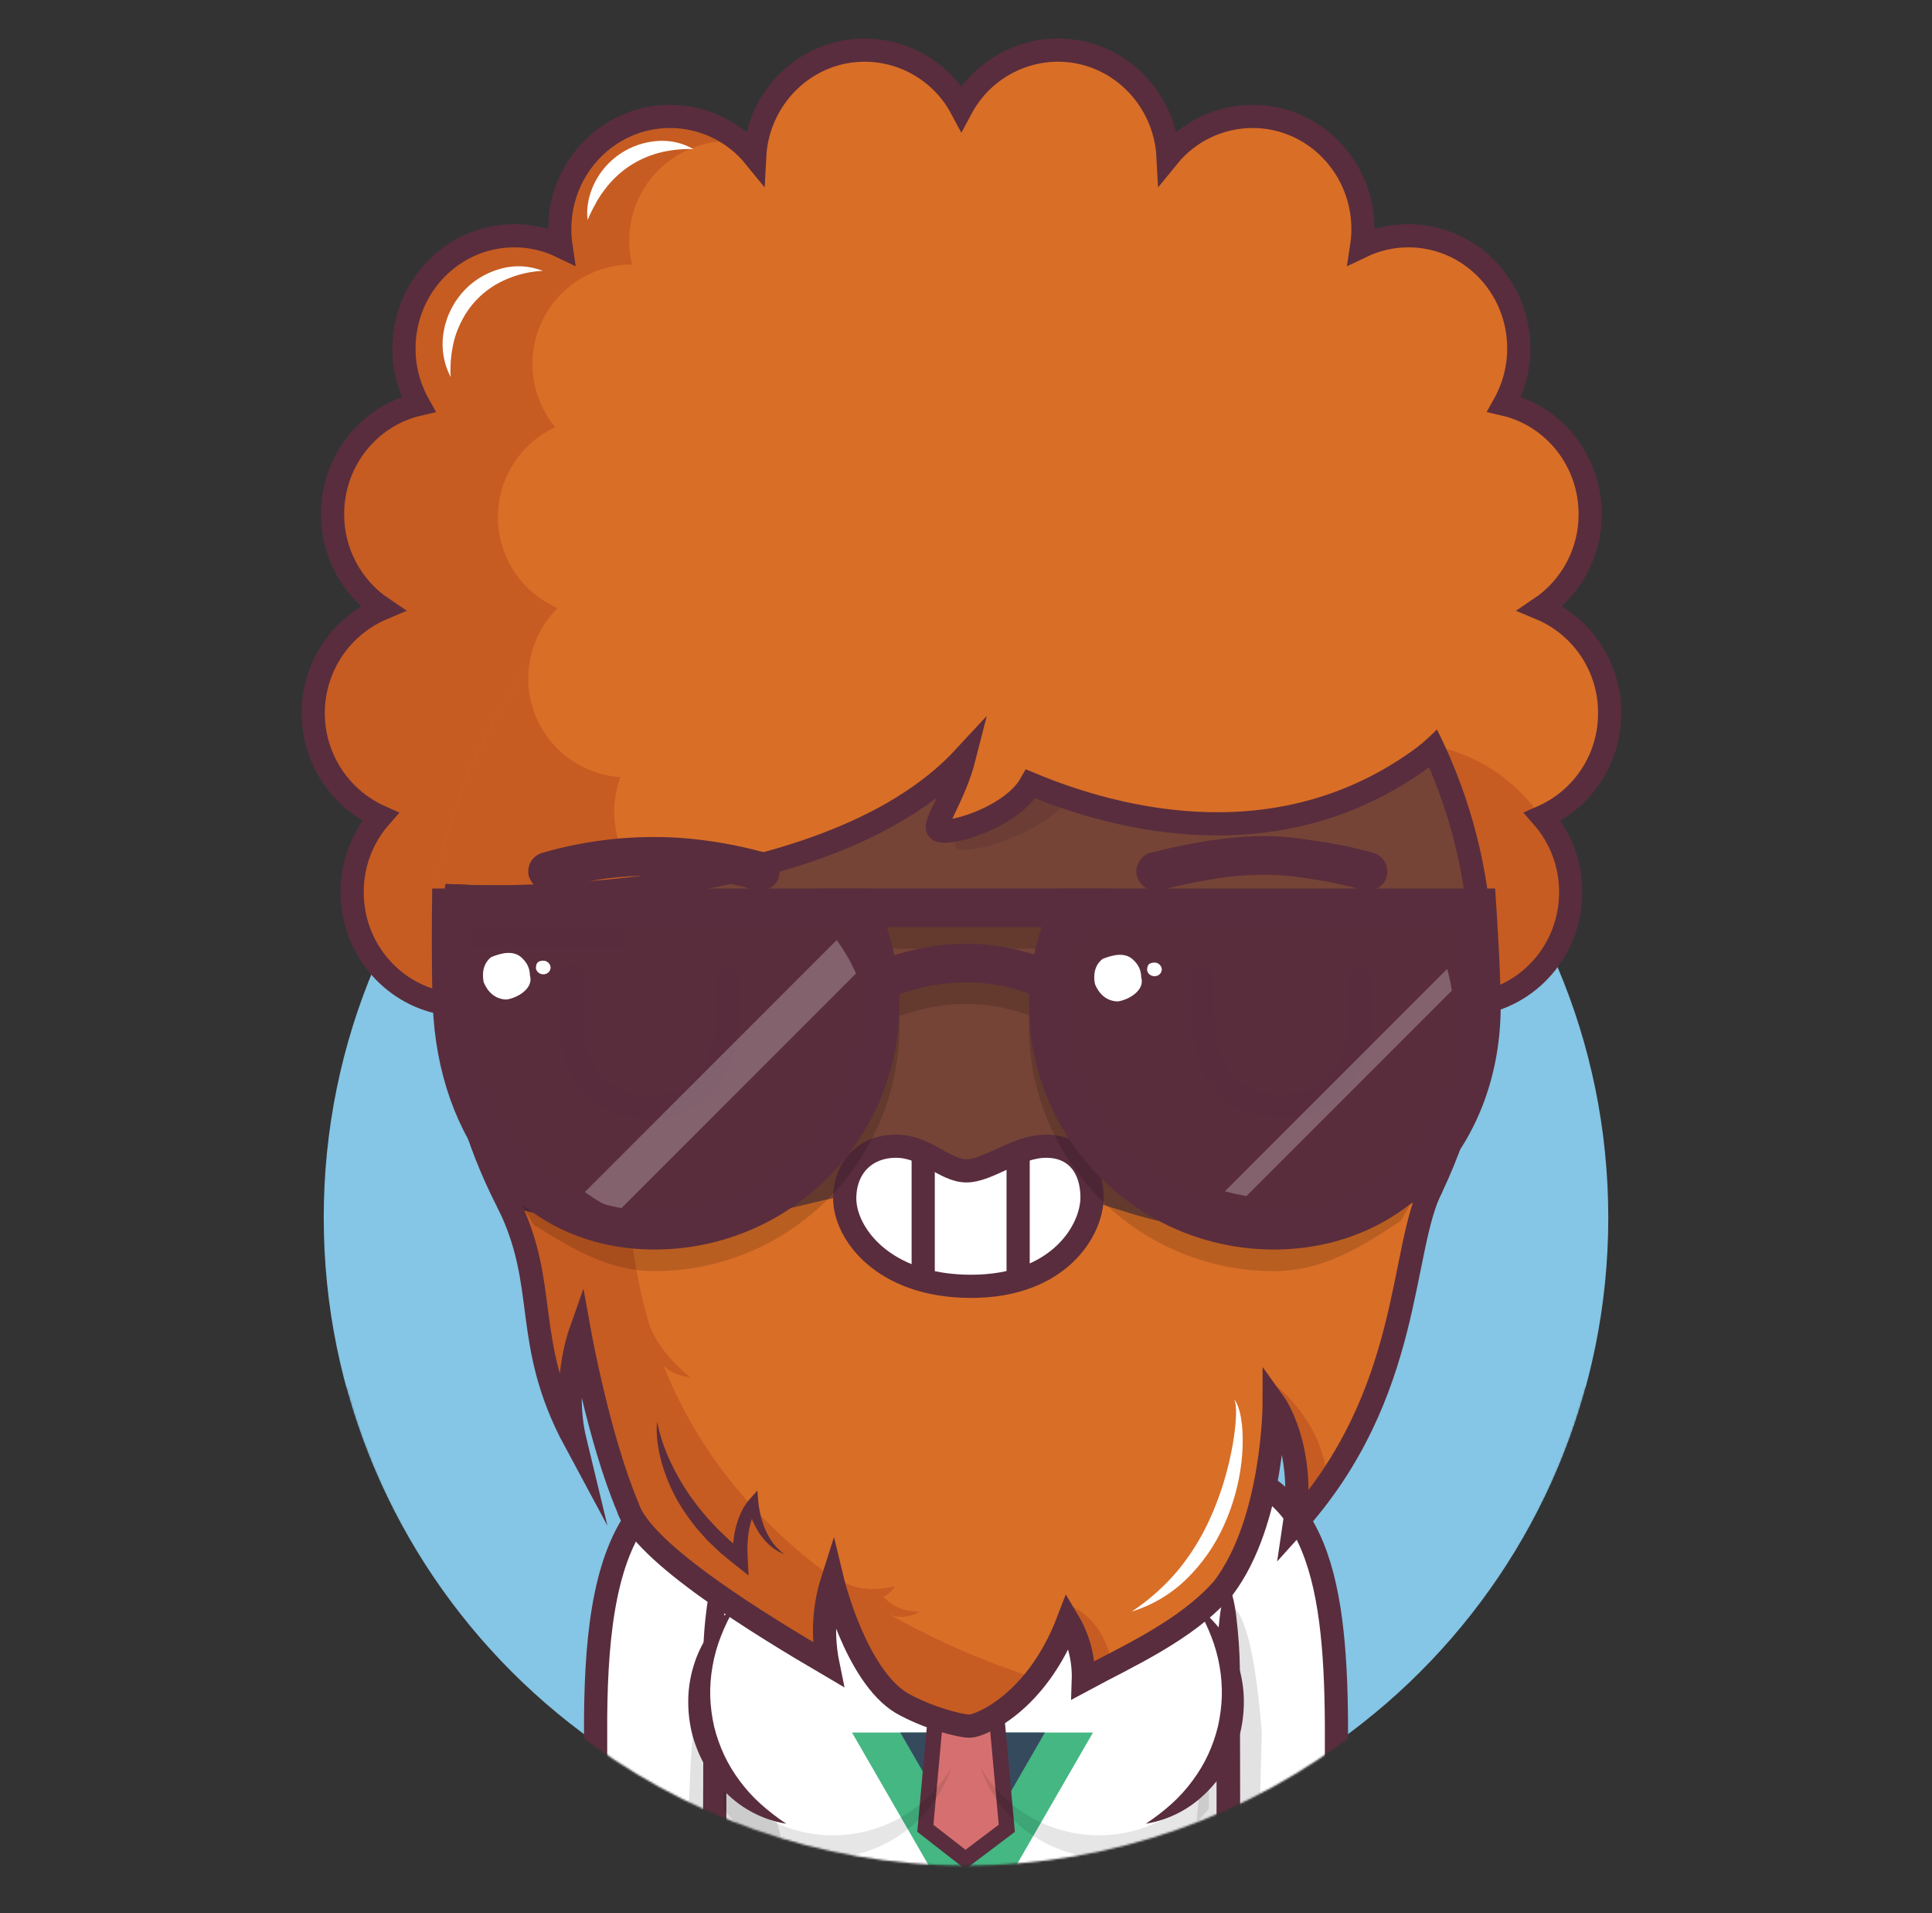 <svg width="1000" height="990" viewBox="0 0 1000 990" fill="none" xmlns="http://www.w3.org/2000/svg">
<rect x="0" y="0" width="1000" height="990" fill="#333333" stroke="none"/>
<mask id="mask0_22_1069" style="mask-type:luminance" maskUnits="userSpaceOnUse" x="0" y="0" width="1000" height="966">
<path d="M1000 0H0V718.31H179.2C217.58 860.69 346.65 965.41 500 965.41C653.35 965.41 782.42 860.69 820.8 718.31H1000V0Z" fill="white"/>
</mask>
<g mask="url(#mask0_22_1069)">
<path d="M500.001 962.602C683.603 962.602 832.443 813.763 832.443 630.16C832.443 446.558 683.603 297.718 500.001 297.718C316.398 297.718 167.559 446.558 167.559 630.16C167.559 813.763 316.398 962.602 500.001 962.602Z" fill="#85C5E5"/>
<path d="M833.149 369C833.21 357.432 829.83 346.106 823.44 336.463C817.049 326.819 807.936 319.293 797.259 314.84C805.239 309.459 811.77 302.194 816.274 293.687C820.777 285.181 823.115 275.695 823.079 266.07C823.079 238.3 804.079 215.07 778.609 209.19C783.544 200.358 786.129 190.407 786.119 180.29C786.119 148.1 760.549 122 728.999 122C720.623 121.994 712.352 123.87 704.799 127.49C705.25 124.538 705.474 121.556 705.469 118.57C705.469 86.36 679.899 60.24 648.349 60.24C639.964 60.252 631.687 62.129 624.118 65.737C616.549 69.346 609.878 74.593 604.589 81.1C602.979 50.36 578.059 25.93 547.589 25.93C537.318 25.964 527.248 28.777 518.447 34.071C509.646 39.365 502.442 46.943 497.599 56C492.753 46.944 485.547 39.367 476.744 34.073C467.942 28.779 457.871 25.965 447.599 25.93C417.099 25.93 392.179 50.36 390.599 81.1C385.307 74.594 378.635 69.347 371.064 65.739C363.494 62.131 355.215 60.253 346.829 60.24C315.299 60.24 289.719 86.35 289.719 118.57C289.716 121.556 289.936 124.538 290.379 127.49C282.836 123.87 274.576 121.994 266.209 122C234.669 122 209.089 148.12 209.089 180.33C209.073 190.448 211.659 200.4 216.599 209.23C191.149 215.11 172.139 238.34 172.139 266.11C172.111 275.735 174.456 285.219 178.967 293.722C183.477 302.225 190.014 309.485 197.999 314.86C187.455 319.326 178.443 326.772 172.069 336.285C165.696 345.798 162.236 356.965 162.117 368.415C161.997 379.865 165.221 391.102 171.394 400.746C177.567 410.391 186.421 418.024 196.869 422.71C187.409 433.494 182.216 447.365 182.269 461.71C182.269 490.22 202.319 513.96 228.809 519.04C217.299 529.35 774.169 529.97 762.989 519.59C791.189 516.02 812.989 491.48 812.989 461.72C813.034 447.374 807.838 433.506 798.379 422.72C808.774 418.121 817.6 410.589 823.777 401.046C829.953 391.504 833.21 380.367 833.149 369ZM270.809 513.54C269.879 513.02 268.919 512.54 267.959 512.13C268.929 511.56 270.809 513.54 270.809 513.54Z" fill="#D96E27"/>
<path d="M469.999 505.43C462.758 512.042 453.765 516.426 444.096 518.058C434.427 519.69 424.493 518.5 415.483 514.63C406.473 510.76 398.77 504.375 393.296 496.24C387.822 488.105 384.81 478.564 384.619 468.76C375.479 471.688 365.698 471.982 356.398 469.609C347.098 467.236 338.655 462.292 332.034 455.343C325.414 448.394 320.884 439.721 318.965 430.317C317.045 420.913 317.812 411.158 321.179 402.17C311.343 401.511 301.907 398.025 294.005 392.131C286.102 386.238 280.07 378.187 276.634 368.948C273.197 359.708 272.501 349.673 274.631 340.048C276.761 330.423 281.625 321.617 288.639 314.69C279.561 310.759 271.813 304.287 266.328 296.055C260.842 287.822 257.853 278.18 257.72 268.288C257.587 258.396 260.315 248.677 265.577 240.3C270.839 231.922 278.41 225.245 287.379 221.07C281.164 213.552 277.216 204.42 275.996 194.742C274.776 185.064 276.334 175.239 280.488 166.413C284.642 157.587 291.221 150.125 299.456 144.897C307.692 139.67 317.244 136.893 326.999 136.89H327.159C325.288 129.302 325.167 121.388 326.805 113.746C328.443 106.104 331.797 98.935 336.614 92.78C341.431 86.625 347.584 81.646 354.608 78.219C361.632 74.793 369.344 73.008 377.159 73C379.05 73.002 380.939 73.106 382.819 73.31C372.725 64.861 359.983 60.227 346.819 60.22C315.279 60.22 289.709 86.33 289.709 118.55C289.706 121.536 289.926 124.518 290.369 127.47C282.828 123.858 274.571 121.989 266.209 122C234.669 122 209.089 148.12 209.089 180.33C209.073 190.448 211.659 200.4 216.599 209.23C191.149 215.11 172.139 238.34 172.139 266.11C172.111 275.735 174.456 285.219 178.967 293.722C183.477 302.225 190.014 309.485 197.999 314.86C187.455 319.326 178.443 326.772 172.069 336.285C165.696 345.798 162.236 356.965 162.117 368.415C161.997 379.865 165.221 391.102 171.394 400.746C177.567 410.391 186.421 418.024 196.869 422.71C187.409 433.494 182.216 447.365 182.269 461.71C182.269 490.22 202.319 513.96 228.809 519.04C223.199 524.04 352.619 526.79 485.469 527.04C478.498 521.326 473.161 513.871 469.999 505.43Z" fill="#C65C22"/>
<path d="M741.199 386L706.199 464.16L745.669 522.77C757.909 521.86 764.279 520.77 762.979 519.6C791.179 516.03 812.979 491.49 812.979 461.73C812.972 458.48 812.705 455.237 812.179 452.03C792.179 391.39 741.199 386 741.199 386Z" fill="#C65C22"/>
<path d="M833.149 369C833.21 357.432 829.83 346.106 823.44 336.463C817.049 326.819 807.936 319.293 797.259 314.84C805.239 309.459 811.77 302.194 816.274 293.687C820.777 285.181 823.115 275.695 823.079 266.07C823.079 238.3 804.079 215.07 778.609 209.19C783.544 200.358 786.129 190.407 786.119 180.29C786.119 148.1 760.549 122 728.999 122C720.623 121.994 712.352 123.87 704.799 127.49C705.25 124.538 705.474 121.556 705.469 118.57C705.469 86.36 679.899 60.24 648.349 60.24C639.964 60.252 631.687 62.129 624.118 65.737C616.549 69.346 609.878 74.593 604.589 81.1C602.979 50.36 578.059 25.93 547.589 25.93C537.318 25.964 527.248 28.777 518.447 34.071C509.646 39.365 502.442 46.943 497.599 56C492.753 46.944 485.547 39.367 476.744 34.073C467.942 28.779 457.871 25.965 447.599 25.93C417.099 25.93 392.179 50.36 390.599 81.1C385.307 74.594 378.635 69.347 371.064 65.739C363.494 62.131 355.215 60.253 346.829 60.24C315.299 60.24 289.719 86.35 289.719 118.57C289.716 121.556 289.936 124.538 290.379 127.49C282.836 123.87 274.576 121.994 266.209 122C234.669 122 209.089 148.12 209.089 180.33C209.073 190.448 211.659 200.4 216.599 209.23C191.149 215.11 172.139 238.34 172.139 266.11C172.111 275.735 174.456 285.219 178.967 293.722C183.477 302.225 190.014 309.485 197.999 314.86C187.455 319.326 178.443 326.772 172.069 336.285C165.696 345.798 162.236 356.965 162.117 368.415C161.997 379.865 165.221 391.102 171.394 400.746C177.567 410.391 186.421 418.024 196.869 422.71C187.409 433.494 182.216 447.365 182.269 461.71C182.269 490.22 202.319 513.96 228.809 519.04C217.299 529.35 774.169 529.97 762.989 519.59C791.189 516.02 812.989 491.48 812.989 461.72C813.034 447.374 807.838 433.506 798.379 422.72C808.774 418.121 817.6 410.589 823.777 401.046C829.953 391.504 833.21 380.367 833.149 369Z" stroke="#592D3D" stroke-width="12" stroke-miterlimit="10"/>
<path d="M610 758.72C700.76 758.72 682 872.96 682.87 1000H610V758.72Z" fill="#754437"/>
<path d="M632.74 831.87L610 870L621.38 1000H653.14C653.91 819.73 632.74 831.87 632.74 831.87Z" fill="#6B3D34"/>
<path d="M233.25 500C233.25 352.68 352.68 233.25 500 233.25C647.32 233.25 766.75 352.68 766.75 500C766.788 539.694 757.949 578.895 740.88 614.731C723.811 650.568 698.945 682.135 668.1 707.12C662.627 711.573 656.98 715.803 651.16 719.81C591 758 515 758 446.39 751.89C439.73 750.89 433.09 749.63 426.5 748.18C400.17 742.38 374.68 733.43 351.13 720.38C345.31 716.793 339.667 712.92 334.2 708.76C328.706 704.576 323.432 700.11 318.4 695.38C313.64 690.96 309.044 686.367 304.61 681.6C258.667 632.299 233.161 567.39 233.25 500Z" fill="#754437"/>
<path d="M269.608 634.48C270.308 635.68 270.998 636.88 271.718 638.06C272.148 638.78 272.598 639.48 273.048 640.2C273.708 641.27 274.368 642.34 275.048 643.39C275.528 644.15 276.048 644.89 276.508 645.63C277.168 646.63 277.828 647.63 278.508 648.63C279.018 649.39 279.508 650.15 280.068 650.91C280.728 651.91 281.388 652.83 282.068 653.79C282.608 654.56 283.168 655.32 283.718 656.09C284.268 656.86 285.058 657.94 285.718 658.86C286.378 659.78 286.868 660.39 287.448 661.15C288.028 661.91 288.818 662.95 289.518 663.85C290.218 664.75 290.708 665.36 291.308 666.11C291.908 666.86 292.718 667.87 293.428 668.74C294.138 669.61 294.658 670.23 295.278 670.97C295.898 671.71 296.718 672.69 297.448 673.54C298.178 674.39 298.718 675.01 299.358 675.74L301.578 678.24C302.228 678.97 302.888 679.68 303.578 680.4C304.438 681.34 305.308 682.27 306.178 683.19L307.388 684.47C308.678 685.81 309.978 687.15 311.298 688.47L311.558 688.74C312.848 690.02 314.158 691.29 315.468 692.55L317.048 694.05C317.998 694.94 318.948 695.83 319.908 696.71L321.068 697.77C322.068 698.71 323.158 699.63 324.208 700.55C327.474 703.397 330.808 706.127 334.208 708.74C339.668 712.9 345.311 716.773 351.138 720.36C374.688 733.36 400.138 742.36 426.508 748.16C433.098 749.61 439.738 750.86 446.398 751.87C488.498 755.62 533.398 757.05 575.678 748.79C508.448 729 185.588 612.74 388.798 257.48C386.078 258.73 383.398 260.02 380.738 261.36L380.148 261.65C378.928 262.26 377.708 262.89 376.498 263.53L375.498 264.06C371.738 266.06 368.018 268.13 364.368 270.29L363.468 270.82C362.308 271.51 361.158 272.21 360.008 272.92L359.138 273.46C355.564 275.693 352.048 278.003 348.588 280.39L347.508 281.14C346.418 281.9 345.348 282.66 344.278 283.43L343.618 283.9C341.438 285.493 339.284 287.107 337.158 288.74L336.538 289.22C335.538 290 334.538 290.8 333.538 291.61L332.368 292.55C331.368 293.36 330.368 294.17 329.368 295C327.258 296.75 325.178 298.55 323.128 300.37L321.988 301.37L319.298 303.82L317.998 305C315.144 307.667 312.354 310.39 309.628 313.17L308.248 314.58C307.458 315.4 306.668 316.22 305.888 317.05C305.428 317.54 304.968 318.05 304.518 318.53C303.144 319.997 301.791 321.483 300.458 322.99C300.008 323.5 299.548 323.99 299.098 324.53C298.388 325.34 297.688 326.16 296.988 326.98L295.478 328.77C294.798 329.58 294.118 330.39 293.478 331.21C292.938 331.87 292.398 332.54 291.868 333.21C290.798 334.54 289.748 335.87 288.708 337.21C288.168 337.91 287.628 338.61 287.098 339.32C286.568 340.03 285.898 340.91 285.308 341.72C284.718 342.53 284.238 343.17 283.718 343.9C283.198 344.63 282.588 345.45 282.038 346.23C281.091 347.563 280.158 348.913 279.238 350.28C278.738 351.01 278.238 351.76 277.748 352.5C277.258 353.24 276.648 354.16 276.108 355L274.618 357.31L272.938 360.02C272.508 360.71 272.078 361.4 271.658 362.09C270.768 363.55 269.908 365.02 269.048 366.49L267.828 368.65C267.288 369.6 266.748 370.56 266.218 371.52C265.818 372.25 265.418 372.98 265.028 373.71C264.388 374.9 263.758 376.1 263.128 377.3L261.928 379.64C261.288 380.92 260.648 382.19 260.018 383.48C259.688 384.17 259.348 384.87 259.018 385.57C258.498 386.66 258.018 387.76 257.488 388.86C257.178 389.52 256.878 390.18 256.578 390.86C255.838 392.507 255.114 394.173 254.408 395.86C254.188 396.38 253.978 396.91 253.758 397.43C253.228 398.7 252.708 399.97 252.198 401.25C251.928 401.92 251.668 402.59 251.408 403.25C250.908 404.51 250.408 405.78 249.958 407.05C249.748 407.6 249.538 408.15 249.338 408.7C248.711 410.453 248.094 412.207 247.488 413.96L246.928 415.66C246.488 416.993 246.058 418.327 245.638 419.66L245.038 421.57C244.568 423.11 244.108 424.65 243.668 426.2C243.568 426.53 243.468 426.86 243.378 427.2C242.858 429.04 242.358 430.887 241.878 432.74C241.718 433.33 241.578 433.93 241.428 434.52C241.078 435.91 240.738 437.3 240.428 438.7L240.008 440.45C239.578 442.35 239.158 444.25 238.768 446.16L238.618 446.93C238.278 448.63 237.944 450.33 237.618 452.03C237.508 452.64 237.408 453.24 237.298 453.85C237.038 455.34 236.788 456.85 236.558 458.35C236.478 458.86 236.388 459.35 236.318 459.87C236.018 461.82 235.748 463.78 235.488 465.75L235.338 467.05C235.138 468.64 234.958 470.24 234.788 471.84C234.728 472.44 234.658 473.04 234.598 473.65C234.438 475.33 234.288 477.02 234.148 478.71C234.148 479.06 234.088 479.4 234.068 479.71C233.921 481.71 233.791 483.727 233.678 485.76C233.678 486.29 233.678 486.83 233.608 487.36C233.541 488.933 233.481 490.503 233.428 492.07C233.428 492.66 233.428 493.25 233.428 493.84C233.428 495.89 233.348 497.95 233.348 500.01C233.348 500.01 233.348 500.08 233.348 500.11C233.348 502.33 233.348 504.53 233.428 506.73C233.428 507.49 233.488 508.25 233.508 509.01C233.558 510.48 233.608 511.95 233.678 513.42C233.678 514.31 233.788 515.19 233.838 516.08C233.918 517.41 233.988 518.74 234.088 520.08C234.158 521.08 234.248 521.97 234.328 522.91C234.438 524.17 234.538 525.43 234.668 526.68C234.758 527.68 234.878 528.62 234.978 529.59C235.118 530.8 235.248 532.02 235.398 533.23C235.518 534.23 235.658 535.23 235.788 536.18C235.948 537.36 236.108 538.55 236.288 539.73C236.438 540.73 236.598 541.73 236.758 542.73C236.938 543.89 237.128 545.06 237.328 546.22C237.508 547.22 237.688 548.22 237.878 549.22C238.088 550.37 238.308 551.52 238.528 552.66C238.748 553.8 238.938 554.66 239.148 555.66C239.388 556.8 239.628 557.93 239.888 559.06C240.148 560.19 240.328 561.06 240.568 561.99C240.828 563.12 241.108 564.24 241.388 565.35C241.668 566.46 241.878 567.3 242.128 568.26C242.428 569.38 242.728 570.49 243.038 571.6C243.298 572.6 243.568 573.52 243.848 574.47C244.168 575.58 244.498 576.68 244.848 577.78C245.198 578.88 245.428 579.67 245.728 580.62C246.028 581.57 246.428 582.81 246.788 583.9C247.148 584.99 247.408 585.77 247.728 586.7C248.108 587.79 248.488 588.88 248.878 589.97C249.208 590.88 249.528 591.8 249.878 592.71L251.118 595.98C251.468 596.87 251.808 597.77 252.118 598.66C252.558 599.75 253.008 600.85 253.458 601.94C253.818 602.8 254.168 603.67 254.538 604.53C255.008 605.65 255.538 606.75 255.988 607.86C256.358 608.68 256.718 609.51 257.088 610.33C257.608 611.49 258.158 612.63 258.688 613.77L259.768 616.07C260.378 617.33 261.008 618.57 261.638 619.82C261.958 620.45 262.258 621.09 262.588 621.72C264.508 625.46 266.508 629.15 268.588 632.79C268.878 633.26 269.248 633.87 269.608 634.48Z" fill="#6B3D34"/>
<path d="M233.25 500C233.25 352.68 352.68 233.25 500 233.25C647.32 233.25 766.75 352.68 766.75 500C766.788 539.694 757.949 578.895 740.88 614.731C723.811 650.568 698.945 682.135 668.1 707.12C662.627 711.573 656.98 715.803 651.16 719.81C591 758 515 758 446.39 751.89C439.73 750.89 433.09 749.63 426.5 748.18C400.17 742.38 374.68 733.43 351.13 720.38C345.31 716.793 339.667 712.92 334.2 708.76C328.706 704.576 323.432 700.11 318.4 695.38C313.64 690.96 309.044 686.367 304.61 681.6C258.667 632.299 233.161 567.39 233.25 500Z" stroke="#592D3D" stroke-width="12" stroke-miterlimit="10"/>
<path d="M386.118 758.72C295.348 758.72 314.118 872.96 313.248 1000H386.118V758.72Z" fill="#754437"/>
<path d="M367.228 831.87L389.998 870L378.608 1000H346.878C346.068 819.73 367.228 831.87 367.228 831.87Z" fill="#6B3D34"/>
<path d="M619.468 1070H380.528C377.007 1070 373.632 1068.6 371.144 1066.11C368.656 1063.62 367.258 1060.24 367.258 1056.72V772C367.258 768.48 368.656 765.104 371.144 762.613C373.632 760.123 377.007 758.723 380.528 758.72H613.758C626.848 758.72 632.758 766.38 632.758 778.6V1056.68C632.763 1058.43 632.423 1060.16 631.757 1061.78C631.092 1063.39 630.114 1064.86 628.879 1066.1C627.644 1067.34 626.177 1068.32 624.562 1068.99C622.947 1069.66 621.216 1070 619.468 1070Z" fill="#754437"/>
<path d="M629.048 766.62C628.051 765.394 627.208 764.051 626.538 762.62C624.137 760.739 621.28 759.527 618.258 759.11C616.769 758.88 615.264 758.766 613.758 758.77H380.528C377.016 758.773 373.648 760.166 371.162 762.646C368.675 765.125 367.271 768.488 367.258 772C396.258 782.42 450.548 788.24 499.998 788.24C563.058 788.24 604.378 778.89 629.048 766.62Z" fill="#6B3D34"/>
<path d="M610 758.72C700.76 758.72 682 872.96 682.87 1000H632.74" stroke="#592D3D" stroke-width="12" stroke-miterlimit="10" stroke-linecap="square"/>
<path d="M386.118 758.72C295.348 758.72 314.118 872.96 313.248 1000H363.318" stroke="#592D3D" stroke-width="12" stroke-miterlimit="10" stroke-linecap="square"/>
<path d="M380.527 758.82L613.757 758.72" stroke="#592D3D" stroke-width="12" stroke-miterlimit="10"/>
<path d="M380.528 1070H497.148C387.998 1070 396.238 838.82 367.258 838.82V1056.68C367.253 1058.43 367.592 1060.16 368.256 1061.77C368.921 1063.39 369.897 1064.86 371.13 1066.09C372.362 1067.33 373.827 1068.31 375.44 1068.98C377.052 1069.65 378.781 1070 380.528 1070Z" fill="#6B3D34"/>
<path d="M361.259 860.85C361.069 857.18 361.149 853.51 361.309 849.85C361.469 846.19 361.779 842.5 362.169 838.85C362.369 837.01 362.569 835.18 362.819 833.34C363.069 831.5 363.309 829.67 363.669 827.83C364.378 824.022 365.585 820.324 367.259 816.83C368.933 820.324 370.14 824.022 370.849 827.83C371.209 829.67 371.469 831.5 371.699 833.34C371.929 835.18 372.149 837.01 372.349 838.85C372.729 842.52 373.029 846.19 373.199 849.85C373.369 853.51 373.449 857.19 373.259 860.85H361.259Z" fill="#592D3D"/>
<path d="M632.738 870V878C632.998 912 632.998 947 632.738 980.75C632.738 983.62 632.738 986.47 632.738 989.28V1056.69C632.742 1058.44 632.402 1060.17 631.737 1061.78C631.072 1063.39 630.095 1064.86 628.862 1066.1C627.63 1067.33 626.166 1068.31 624.554 1068.98C622.942 1069.65 621.213 1070 619.468 1070H380.528C377.007 1070 373.632 1068.6 371.144 1066.11C368.656 1063.62 367.258 1060.24 367.258 1056.72V998.52C367.258 996.01 367.258 993.45 367.258 990.87C367.008 956 367.008 921 367.258 885.57V860.85" stroke="#592D3D" stroke-width="12" stroke-miterlimit="10"/>
<path d="M626.74 870C626.55 865.83 626.64 861.65 626.8 857.47C626.96 853.29 627.27 849.12 627.65 844.94C627.85 842.85 628.06 840.76 628.3 838.67C628.54 836.58 628.79 834.5 629.15 832.41C629.847 828.106 631.052 823.9 632.74 819.88C634.428 823.9 635.633 828.106 636.33 832.41C636.69 834.5 636.95 836.59 637.18 838.67C637.41 840.75 637.63 842.85 637.83 844.94C638.21 849.12 638.52 853.29 638.68 857.47C638.84 861.65 638.93 865.83 638.74 870H626.74Z" fill="#592D3D"/>
<path d="M502.069 878.86C502.067 889.337 499.69 899.678 495.117 909.104C490.543 918.53 483.892 926.797 475.663 933.282C467.435 939.768 457.843 944.303 447.609 946.548C437.375 948.793 426.765 948.688 416.578 946.242C406.39 943.796 396.89 939.072 388.79 932.426C380.691 925.779 374.204 917.383 369.818 907.869C365.431 898.354 363.258 887.969 363.462 877.494C363.667 867.019 366.244 856.726 370.999 847.39" stroke="#592D3D" stroke-width="12" stroke-miterlimit="10"/>
<path d="M371 847.39C374.787 839.991 379.867 833.33 386 827.72Z" fill="#754437"/>
<path d="M365.648 844.66C366.526 842.58 367.662 840.618 369.028 838.82C370.384 837.02 371.9 835.346 373.558 833.82C374.398 833.06 375.248 832.32 376.138 831.63C377.022 830.915 377.962 830.273 378.948 829.71C381.082 828.479 383.486 827.792 385.948 827.71C385.689 830.051 385.1 832.344 384.198 834.52C383.808 835.52 383.368 836.4 382.908 837.29L381.608 839.96C380.758 841.72 379.918 843.45 379.058 845.15C378.226 846.864 377.305 848.533 376.298 850.15L365.648 844.66Z" fill="#592D3D"/>
<path d="M489.328 838.82C497.626 850.507 502.079 864.487 502.068 878.82Z" fill="#754437"/>
<path d="M489.328 838.82C492.742 840.671 495.708 843.248 498.018 846.37C499.168 847.889 500.204 849.49 501.118 851.16C502.048 852.83 502.888 854.55 503.668 856.31C505.203 859.846 506.363 863.533 507.128 867.31C507.905 871.102 508.221 874.973 508.068 878.84H496.068C495.878 875.59 495.708 872.36 495.368 869.11C495.028 865.86 494.598 862.63 493.968 859.37L493.468 856.93L492.888 854.48C492.468 852.85 492.018 851.22 491.598 849.55C490.654 846.016 489.896 842.434 489.328 838.82Z" fill="#592D3D"/>
<path d="M641.651 878.86C641.662 869.372 639.719 859.983 635.945 851.278C632.17 842.573 626.644 834.738 619.711 828.26" fill="#754437"/>
<path d="M635.651 878.86C635.49 874.552 635.07 870.257 634.391 866C633.689 861.7 632.646 857.464 631.271 853.33C630.931 852.33 630.531 851.26 630.161 850.22C629.791 849.18 629.321 848.17 628.911 847.13C628.501 846.09 627.971 845.13 627.531 844.08L626.071 841.08C624.071 836.98 621.901 832.89 619.711 828.33C624.345 830.307 628.51 833.241 631.931 836.94C632.761 837.88 633.631 838.8 634.401 839.79C635.171 840.78 635.941 841.79 636.651 842.79C637.361 843.79 638.081 844.88 638.721 845.97C639.361 847.06 640.031 848.15 640.601 849.29C642.981 853.813 644.795 858.613 646.001 863.58C647.233 868.576 647.778 873.717 647.621 878.86H635.651Z" fill="#592D3D"/>
<path d="M502.997 878.86C502.887 888.032 504.598 897.134 508.032 905.639C511.465 914.144 516.553 921.883 522.999 928.407C529.446 934.932 537.123 940.112 545.586 943.647C554.049 947.182 563.13 949.003 572.302 949.003C581.474 949.003 590.555 947.182 599.018 943.647C607.481 940.112 615.159 934.932 621.605 928.407C628.052 921.883 633.139 914.144 636.573 905.639C640.006 897.134 641.717 888.032 641.607 878.86" stroke="#592D3D" stroke-width="12" stroke-miterlimit="10"/>
<path d="M515.769 838.82C507.475 850.508 503.025 864.488 503.039 878.82Z" fill="#754437"/>
<path d="M515.769 838.82C515.202 842.441 514.444 846.029 513.499 849.57C513.079 851.24 512.629 852.87 512.209 854.5L511.639 856.95L511.139 859.39C510.509 862.65 510.049 865.89 509.729 869.13C509.409 872.37 509.229 875.61 509.039 878.86H496.999C496.836 874.993 497.152 871.12 497.939 867.33C498.699 863.552 499.859 859.864 501.399 856.33C502.169 854.57 503.009 852.85 503.939 851.18C504.857 849.512 505.893 847.911 507.039 846.39C509.36 843.259 512.34 840.675 515.769 838.82Z" fill="#592D3D"/>
<path d="M383.438 837.55V758.72" stroke="#592D3D" stroke-width="12" stroke-miterlimit="10"/>
<path d="M616.461 837.55V758.72" stroke="#592D3D" stroke-width="12" stroke-miterlimit="10"/>
<path d="M470.5 897.78H524.4V917.48C506.66 911.43 488.69 911.58 470.5 917.48V897.78Z" fill="#D67070" stroke="#592D3D" stroke-width="12" stroke-miterlimit="10"/>
<path d="M638.101 878.86C638.126 861.305 631.464 844.4 619.471 831.58C615.251 827.06 575.201 837.77 551.661 858.84C528.551 879.53 508.431 913.33 511.311 917.59C519.607 929.903 531.637 939.226 545.63 944.187C559.624 949.148 574.84 949.485 589.039 945.148C603.238 940.81 615.669 932.028 624.501 920.095C633.334 908.161 638.101 893.707 638.101 878.86Z" fill="#D67070" stroke="#592D3D" stroke-width="12" stroke-miterlimit="10"/>
<path d="M598.108 848.39C591.988 852.06 585.958 855.57 580.108 859.39C574.335 863.08 568.812 867.149 563.578 871.57C558.428 876.03 553.468 880.89 548.578 885.83C543.688 890.77 538.888 895.83 533.828 900.9C536.896 894.462 540.644 888.371 545.008 882.73C549.365 877.001 554.294 871.731 559.718 867C565.237 862.329 571.334 858.387 577.858 855.27C584.285 852.118 591.091 849.805 598.108 848.39Z" fill="white"/>
<path d="M361.899 878.86C361.874 861.305 368.535 844.4 380.529 831.58C384.749 827.06 424.799 837.77 448.339 858.84C471.449 879.53 491.569 913.33 488.689 917.59C480.393 929.903 468.362 939.226 454.369 944.187C440.376 949.148 425.159 949.485 410.96 945.148C396.761 940.81 384.33 932.028 375.498 920.095C366.665 908.161 361.898 893.707 361.899 878.86Z" fill="#D67070" stroke="#592D3D" stroke-width="12" stroke-miterlimit="10"/>
<path d="M455.751 938.92C433.112 938.92 411.4 929.927 395.392 913.919C379.384 897.911 370.391 876.199 370.391 853.56C370.391 850.651 370.537 847.744 370.831 844.85C363.312 858.199 360.428 873.662 362.629 888.823C364.831 903.985 371.993 917.989 382.997 928.648C394.002 939.308 408.227 946.02 423.451 947.738C438.675 949.455 454.038 946.08 467.141 938.14C463.366 938.653 459.561 938.914 455.751 938.92Z" fill="#C46565"/>
<path d="M361.899 878.86C361.874 861.305 368.535 844.4 380.529 831.58C384.749 827.06 424.799 837.77 448.339 858.84C471.449 879.53 491.569 913.33 488.689 917.59C480.393 929.903 468.362 939.226 454.369 944.187C440.376 949.148 425.159 949.485 410.96 945.148C396.761 940.81 384.33 932.028 375.498 920.095C366.665 908.161 361.898 893.707 361.899 878.86Z" stroke="#592D3D" stroke-width="12" stroke-miterlimit="10"/>
<path d="M401.891 848.39C408.907 849.802 415.713 852.111 422.141 855.26C428.666 858.38 434.762 862.325 440.281 867C445.683 871.727 450.592 876.991 454.931 882.71C459.295 888.351 463.043 894.442 466.111 900.88C461.051 895.88 456.271 890.75 451.361 885.81C446.451 880.87 441.521 876.01 436.361 871.55C431.126 867.129 425.604 863.06 419.831 859.37C414.001 855.57 408.001 852.06 401.891 848.39Z" fill="white"/>
<path d="M547.85 847.98L505.72 813.61L580.35 758.82H419.65L494.28 813.61L452.15 847.98L414.52 791.48V869.96H588.78V786.52L547.85 847.98Z" fill="#6B3D34"/>
<path d="M616.658 758.16L573.928 758.26C573.707 762.777 573.23 767.278 572.498 771.74C572.028 773.882 571.447 775.998 570.758 778.08C568.418 784.57 553.498 790.08 549.268 794.81C547.867 796.384 546.364 797.863 544.768 799.24C519.598 817.44 479.598 818.44 455.288 798.66C452.667 796.371 450.284 793.821 448.178 791.05C443.948 785.49 431.778 779.46 430.078 772.11C429.596 769.935 429.236 767.735 428.998 765.52C428.757 763.262 428.637 760.992 428.638 758.72L383.428 758.16C379.908 758.16 376.532 759.558 374.042 762.046C371.551 764.535 370.151 767.91 370.148 771.43V1056.12C370.151 1059.64 371.551 1063.02 374.042 1065.5C376.532 1067.99 379.908 1069.39 383.428 1069.39H622.358C625.878 1069.39 629.253 1067.99 631.742 1065.5C634.23 1063.01 635.628 1059.64 635.628 1056.12V778C635.628 765.82 629.748 758.16 616.658 758.16Z" fill="white"/>
<path d="M612.84 758.16C676.38 758.16 701.36 801.55 691.74 1030.16C673 1036.86 635.83 1034.75 635.83 1034.75L612.84 758.16Z" fill="white"/>
<path d="M451.059 855.4L499.509 831.31L548.089 855.4L511.029 812.38L467.139 813.21L451.059 855.4Z" fill="#E2E2E2"/>
<path d="M635.629 831.31C635.629 831.31 612.839 915.85 616.319 1065.31L649.529 1034.31L653.109 896.73C647.489 824.5 635.629 831.31 635.629 831.31Z" fill="#E2E2E2"/>
<path d="M388.998 758.16C327.218 758.16 300.118 814.61 308.248 1003.64C330.668 1013.55 364.438 1009.22 364.438 1009.22L388.998 758.16Z" fill="white"/>
<path d="M306.938 957.49C307.111 971.13 307.514 985.623 308.147 1000.97C323.417 1001.7 351.838 1001.85 365.258 1000.97L369.438 958.16C358.667 956.9 323.657 956.49 306.938 957.49Z" fill="#E2E2E2"/>
<path d="M370.12 831.31L369.62 1009L356.27 1009.9C353.3 860.85 370.12 831.31 370.12 831.31Z" fill="#E2E2E2"/>
<path d="M612.84 758.16C680.26 758.16 691.29 814.44 691.74 891.94V1030.16C691.74 1030.16 641.74 1035.69 635.83 1034.75L635.73 892.64" stroke="#592D3D" stroke-width="12" stroke-miterlimit="10" stroke-linecap="square"/>
<path d="M388.999 758.16C363.269 758.16 345.479 766.28 333.289 780.6C313.839 803.47 308.659 842.14 308.289 888.87V1012.64C320.349 1015.96 369.649 1009 369.649 1009L370.139 890.4" stroke="#592D3D" stroke-width="12" stroke-miterlimit="10" stroke-linecap="square"/>
<path d="M372.598 1011.24C370.768 1013.85 298.828 1013.16 297.928 1011.24C297.028 1009.32 295.738 973.74 297.928 970.24C299.728 967.36 370.038 967.97 372.598 970.24C375.158 972.51 374.428 1008.63 372.598 1011.24Z" fill="white" stroke="#592D3D" stroke-width="12" stroke-miterlimit="10" stroke-linecap="square"/>
<path d="M383.429 1069.39H499.999C390.809 1069.39 399.089 838.25 370.109 838.25V1056.12C370.111 1057.87 370.456 1059.6 371.127 1061.21C371.797 1062.82 372.779 1064.29 374.017 1065.52C375.254 1066.75 376.722 1067.73 378.337 1068.39C379.953 1069.06 381.683 1069.4 383.429 1069.39Z" fill="#E2E2E2"/>
<path d="M364.149 860.29C363.959 856.62 364.039 852.94 364.209 849.29C364.379 845.64 364.679 841.95 365.059 838.29C365.259 836.46 365.469 834.62 365.709 832.78C365.949 830.94 366.199 829.11 366.559 827.28C367.267 823.472 368.474 819.773 370.149 816.28C371.824 819.773 373.031 823.472 373.739 827.28C374.099 829.11 374.359 830.95 374.589 832.78C374.819 834.61 375.039 836.46 375.239 838.29C375.626 841.97 375.912 845.637 376.099 849.29C376.259 852.96 376.339 856.64 376.099 860.29H364.149Z" fill="#592D3D"/>
<path d="M635.628 869.4V877.4C635.888 911.4 635.888 946.4 635.628 980.16C635.628 983.03 635.628 985.88 635.628 988.69V1056.1C635.628 1059.62 634.23 1062.99 631.741 1065.48C629.253 1067.97 625.878 1069.37 622.358 1069.37H383.428C379.908 1069.37 376.531 1067.97 374.041 1065.48C371.551 1063 370.151 1059.62 370.148 1056.1V990.3C369.888 955.44 369.888 920.44 370.148 885V860.29" stroke="#592D3D" stroke-width="12" stroke-miterlimit="10"/>
<path d="M697.418 970.24C699.638 972.5 699.008 1008.63 697.418 1011.24C695.828 1013.85 633.418 1013.16 632.648 1011.24C631.878 1009.32 630.748 973.74 632.648 970.24C632.918 969.74 634.928 969.35 638.098 969.06" fill="white"/>
<path d="M697.418 970.24C699.638 972.5 699.008 1008.63 697.418 1011.24C695.828 1013.85 633.418 1013.16 632.648 1011.24C631.878 1009.32 630.748 973.74 632.648 970.24C632.918 969.74 634.928 969.35 638.098 969.06" stroke="#592D3D" stroke-width="12" stroke-miterlimit="10" stroke-linecap="square"/>
<path d="M678.918 968.3C679.5 967.543 680.128 966.822 680.798 966.14C681.343 965.595 681.939 965.102 682.578 964.67C683.153 964.288 683.759 963.954 684.388 963.67C684.998 963.38 685.608 963.13 686.218 962.88C687.447 962.383 688.714 961.989 690.008 961.7C690.667 961.554 691.335 961.451 692.008 961.39C692.368 961.39 692.738 961.39 693.178 961.39C693.428 961.39 693.638 961.39 693.998 961.39C694.118 961.39 694.438 961.39 694.708 961.46H695.058L695.548 961.57L695.798 961.63L695.998 961.69L696.568 961.9C697.315 962.226 697.994 962.691 698.568 963.27L702.768 967.56L694.118 976.04L689.998 971.67C690.538 972.236 691.188 972.685 691.908 972.99C692.088 973.07 692.268 973.13 692.448 973.19H692.618L692.808 973.24C692.932 973.281 693.059 973.311 693.188 973.33H693.378C693.478 973.33 693.638 973.33 693.598 973.33C693.558 973.33 693.528 973.33 693.448 973.33H692.698C692.128 973.33 691.508 973.33 690.878 973.33C689.56 973.252 688.249 973.075 686.958 972.8C686.288 972.65 685.618 972.5 684.958 972.31C684.272 972.127 683.603 971.886 682.958 971.59C682.213 971.238 681.514 970.794 680.878 970.27C680.117 969.73 679.454 969.064 678.918 968.3Z" fill="#592D3D"/>
<path d="M592.51 763.64L517.84 818.45L559.98 852.83L619.4 763.59L592.51 763.64Z" fill="#E2E2E2"/>
<path d="M629.63 869.4C629.44 865.22 629.53 861.04 629.69 856.87C629.85 852.7 630.16 848.51 630.55 844.34C630.75 842.25 630.95 840.16 631.19 838.07C631.43 835.98 631.68 833.89 632.05 831.8C632.741 827.496 633.943 823.29 635.63 819.27C637.325 823.288 638.531 827.494 639.22 831.8C639.58 833.89 639.85 835.98 640.07 838.07C640.29 840.16 640.52 842.25 640.72 844.34C641.11 848.51 641.41 852.69 641.57 856.87C641.73 861.05 641.83 865.22 641.63 869.4H629.63Z" fill="#592D3D"/>
<path d="M383.43 758.26L616.66 758.16" stroke="#592D3D" stroke-width="12" stroke-miterlimit="10"/>
<path d="M529.389 835.55L507.039 813.21L484.699 835.55L495.679 846.53L485.959 953.16L506.699 969.33L528.119 953.16L518.409 846.53L529.389 835.55Z" fill="#E2E2E2"/>
<path d="M500.039 813.21V1069.39" stroke="#592D3D" stroke-width="6" stroke-miterlimit="10" stroke-linecap="square"/>
<path d="M500.039 813.21L522.389 828.55L500.039 850.9L477.699 828.55L500.039 813.21Z" fill="#D67070"/>
<path d="M419.619 758.8C419.619 758.8 462.889 798.14 494.279 813.61C478.999 838.82 452.149 848 452.149 848L392.719 758.77L419.619 758.8Z" fill="white" stroke="#592D3D" stroke-width="12" stroke-miterlimit="10"/>
<path d="M580.379 758.8C580.379 758.8 540.999 800 505.719 813.61C515.719 833.89 547.849 847.98 547.849 847.98L607.279 758.75L580.379 758.8Z" fill="white" stroke="#592D3D" stroke-width="12" stroke-miterlimit="10"/>
<path d="M517.8 896.62L503.4 921.56L489 896.62H441L503.36 1004.62L565.72 896.62H517.8Z" stroke="white" stroke-width="16"/>
<path d="M517.8 896.62L503.4 921.56L489 896.62H441L503.36 1004.62L565.72 896.62H517.8Z" fill="#44B783"/>
<path d="M517.8 896.62L503.4 921.56L489 896.62H466L503.42 961.43L540.84 896.62H517.8Z" fill="#364A5E"/>
<path d="M478.961 946.16L499.701 962.33L521.121 946.16L511.121 836.38H488.961L478.961 946.16Z" fill="#D67070"/>
<path d="M477.699 828.55L488.679 839.53L478.959 946.16L499.699 962.33L521.119 946.16L511.409 839.53L522.389 828.55" stroke="#592D3D" stroke-width="8" stroke-miterlimit="10"/>
<path d="M637.54 963.08C640.468 962.667 643.425 962.51 646.38 962.61C649.28 962.68 652.16 962.91 655.04 963.26C656.47 963.44 657.91 963.63 659.34 963.87C660.784 964.081 662.215 964.365 663.63 964.72C666.65 965.455 669.524 966.696 672.13 968.39C669.486 969.987 666.613 971.167 663.61 971.89C662.2 972.25 660.79 972.52 659.38 972.75C657.97 972.98 656.57 973.22 655.17 973.44C652.37 973.86 649.58 974.22 646.82 974.44C644.06 974.66 641.3 974.94 638.66 974.98L632.66 975.08L631.66 963.95L637.54 963.08Z" fill="#592D3D"/>
<path d="M490.89 836.19L490.96 836.24C491.021 836.273 491.078 836.314 491.13 836.36L491.51 836.65C491.76 836.86 492.03 837.07 492.29 837.3C492.82 837.75 493.38 838.23 493.99 838.69C494.6 839.15 495.26 839.59 495.99 840.11C496.943 840.827 497.848 841.605 498.7 842.44C497.987 843.604 496.874 844.468 495.57 844.87C494.367 845.205 493.109 845.297 491.87 845.14C490.612 845.018 489.384 844.68 488.24 844.14C487.658 843.862 487.105 843.527 486.59 843.14C486.322 842.945 486.065 842.735 485.82 842.51C485.7 842.4 485.57 842.28 485.45 842.15L485.25 841.94L485 841.65L490.89 836.19Z" fill="#592D3D"/>
<path opacity="0.1" d="M426.878 961.63C441.354 961.629 455.466 957.095 467.234 948.666C479.002 940.237 487.837 928.335 492.498 914.63C486.581 924.751 478.251 933.249 468.25 939.366C458.25 945.483 446.89 949.028 435.186 949.686C423.481 950.344 411.796 948.093 401.173 943.134C390.55 938.176 381.321 930.665 374.308 921.27L374.258 936C386.998 951.63 405.148 961.63 426.878 961.63Z" fill="black"/>
<path opacity="0.1" d="M573.12 961.63C558.644 961.629 544.532 957.095 532.764 948.666C520.995 940.237 512.161 928.335 507.5 914.63C513.416 924.751 521.747 933.249 531.747 939.366C541.748 945.483 553.108 949.028 564.812 949.686C576.517 950.344 588.202 948.093 598.825 943.134C609.448 938.176 618.677 930.665 625.69 921.27V935.99C613 951.63 594.85 961.63 573.12 961.63Z" fill="black"/>
<path d="M406.998 943.81C396.327 939.827 386.801 933.277 379.263 924.738C371.726 916.198 366.408 905.934 363.78 894.851C361.153 883.768 361.296 872.208 364.198 861.194C367.1 850.179 372.67 840.05 380.418 831.7" fill="white"/>
<path d="M406.999 943.81C395.176 941.88 384.258 936.283 375.789 927.81L374.169 926.21C373.639 925.67 373.169 925.08 372.639 924.52C372.109 923.96 371.639 923.37 371.159 922.79C370.652 922.219 370.174 921.621 369.729 921C368.829 919.77 367.919 918.54 367.049 917.28L364.679 913.35C361.688 907.965 359.431 902.204 357.969 896.22C356.61 890.22 356.042 884.068 356.279 877.92C356.551 871.812 357.696 865.774 359.679 859.99C359.939 859.28 360.169 858.56 360.439 857.85L361.319 855.75C361.869 854.35 362.579 853.01 363.229 851.66C364.619 849.003 366.203 846.453 367.969 844.03C368.819 842.82 369.789 841.68 370.719 840.54C371.649 839.4 372.659 838.31 373.719 837.31C375.786 835.244 378.039 833.373 380.449 831.72C374.659 841.72 370.549 851.91 368.789 862.39C367.874 867.541 367.479 872.771 367.609 878C367.802 883.187 368.471 888.346 369.609 893.41C370.842 898.446 372.556 903.352 374.729 908.06C376.951 912.817 379.659 917.331 382.809 921.53C385.996 925.872 389.618 929.876 393.619 933.48C397.82 937.247 402.292 940.7 406.999 943.81Z" fill="#592D3D"/>
<path d="M593.051 943.81C603.718 939.822 613.239 933.267 620.771 924.726C628.303 916.184 633.615 905.918 636.238 894.836C638.861 883.754 638.713 872.196 635.807 861.184C632.902 850.173 627.329 840.046 619.581 831.7" fill="white"/>
<path d="M593.051 943.81C597.746 940.711 602.209 937.272 606.401 933.52C610.402 929.916 614.024 925.912 617.211 921.57C620.361 917.371 623.069 912.857 625.291 908.1C627.463 903.392 629.178 898.486 630.411 893.45C631.549 888.386 632.218 883.227 632.411 878.04C632.555 872.791 632.17 867.542 631.261 862.37C629.501 851.89 625.391 841.73 619.601 831.7C622.011 833.353 624.264 835.224 626.331 837.29C627.411 838.29 628.331 839.43 629.331 840.52C630.331 841.61 631.231 842.8 632.081 844.01C633.847 846.433 635.431 848.983 636.821 851.64C637.471 852.99 638.181 854.33 638.731 855.73L639.611 857.83C639.881 858.54 640.111 859.26 640.371 859.97C642.354 865.754 643.499 871.792 643.771 877.9C644.008 884.048 643.44 890.2 642.081 896.2C640.619 902.184 638.362 907.945 635.371 913.33L633.001 917.26C632.131 918.52 631.221 919.75 630.321 920.98C629.876 921.601 629.398 922.199 628.891 922.77C628.401 923.35 627.891 923.93 627.411 924.5C626.931 925.07 626.411 925.65 625.881 926.19L624.261 927.79C615.795 936.271 604.877 941.875 593.051 943.81Z" fill="#592D3D"/>
<path d="M670.061 788.32C672.261 786.107 674.427 783.87 676.561 781.61C721.721 726.9 725.261 669.22 734.431 633.24V619L731.991 619.84C732.821 618.32 733.641 616.84 734.431 615.28C734.371 615.18 730.941 618.66 730.881 618.56C729.296 619.859 727.595 621.011 725.801 622L693.251 633.28C678.785 636.017 664.082 637.296 649.361 637.1C586.361 636.84 586.121 622.23 536.161 617.1L439.671 618.68C413.981 622.52 402.611 630.49 351.671 631.53C307.521 632.43 268.051 621.53 268.051 621.53V634.21C282.051 671.05 272.631 698.64 297.051 744.7C297.051 744.05 297.051 743.39 297.001 742.7C292.611 720.99 297.001 701.13 299.121 693.51C299.331 691.63 299.481 690.59 299.481 690.59V690.52C299.481 690.4 299.481 690.32 299.481 690.32V690.42C299.481 690.56 299.591 690.87 299.701 691.32C299.931 690.6 300.061 690.21 300.061 690.21C300.061 690.21 300.951 695.12 302.601 702.95C306.531 718.43 313.761 745.95 322.051 773.03C322.971 775.46 323.921 777.84 324.891 780.14C324.961 780.35 325.041 780.58 325.121 780.79C353.061 810.67 387.251 836.15 418.261 855.29C421.601 857.29 424.771 859.16 427.741 860.9C424.891 846.574 425.72 831.759 430.151 817.84C430.151 817.84 430.221 818.22 430.361 818.92C430.601 818.15 430.761 817.73 430.761 817.73C430.761 817.73 442.191 865.18 465.281 880.56C465.851 880.8 466.431 881.03 467.011 881.22L466.571 881.38L466.671 881.44C467.251 881.77 467.851 882.09 468.441 882.44C475.392 885.674 482.516 888.522 489.781 890.97C495.191 892.54 499.621 893.36 501.781 893.36C506.531 893.36 533.781 882.75 550.471 844.29C551.571 841.02 552.101 838.97 552.101 838.97L552.381 839.66C552.491 839.39 552.601 839.13 552.701 838.86C558.167 847.947 560.942 858.399 560.701 869C585.983 855.152 610.084 839.248 632.761 821.45V821.34C633.031 820.7 633.291 820.05 633.561 819.4L633.621 819.27L634.431 817.27L635.271 815.19C649.751 779.36 658.851 726.19 658.851 726.19C658.911 726.01 659.131 726.28 659.451 726.93C659.451 726.38 659.451 726.08 659.451 726.08C659.451 726.08 675.721 748.49 670.061 788.32Z" fill="#D96E27"/>
<path d="M670.061 788.32C672.261 786.107 674.427 783.87 676.561 781.61C721.721 726.9 725.261 669.22 734.431 633.24V619L731.991 619.84C732.821 618.32 733.641 616.84 734.431 615.28C734.371 615.18 730.941 618.66 730.881 618.56C729.296 619.859 727.595 621.011 725.801 622L693.251 633.28C678.785 636.017 664.082 637.296 649.361 637.1C586.361 636.84 586.121 622.23 536.161 617.1L439.671 618.68C413.981 622.52 402.611 630.49 351.671 631.53C307.521 632.43 268.051 621.53 268.051 621.53V634.21C282.051 671.05 272.631 698.64 297.051 744.7C297.051 744.05 297.051 743.39 297.001 742.7C292.611 720.99 297.001 701.13 299.121 693.51C299.331 691.63 299.481 690.59 299.481 690.59V690.52C299.481 690.4 299.481 690.32 299.481 690.32V690.42C299.481 690.56 299.591 690.87 299.701 691.32C299.931 690.6 300.061 690.21 300.061 690.21C300.061 690.21 300.951 695.12 302.601 702.95C306.531 718.43 313.761 745.95 322.051 773.03C322.971 775.46 323.921 777.84 324.891 780.14C324.961 780.35 325.041 780.58 325.121 780.79C353.061 810.67 387.251 836.15 418.261 855.29C421.601 857.29 424.771 859.16 427.741 860.9C424.891 846.574 425.72 831.759 430.151 817.84C430.151 817.84 430.221 818.22 430.361 818.92C430.601 818.15 430.761 817.73 430.761 817.73C430.761 817.73 442.191 865.18 465.281 880.56C465.851 880.8 466.431 881.03 467.011 881.22L466.571 881.38L466.671 881.44C467.251 881.77 467.851 882.09 468.441 882.44C475.392 885.674 482.516 888.522 489.781 890.97C495.191 892.54 499.621 893.36 501.781 893.36C506.531 893.36 533.781 882.75 550.471 844.29C551.571 841.02 552.101 838.97 552.101 838.97L552.381 839.66C552.491 839.39 552.601 839.13 552.701 838.86C558.167 847.947 560.942 858.399 560.701 869C585.983 855.152 610.084 839.248 632.761 821.45V821.34C633.031 820.7 633.291 820.05 633.561 819.4L633.621 819.27L634.431 817.27L635.271 815.19C649.751 779.36 658.851 726.19 658.851 726.19C658.911 726.01 659.131 726.28 659.451 726.93C659.451 726.38 659.451 726.08 659.451 726.08C659.451 726.08 675.721 748.49 670.061 788.32Z" fill="#D96E27"/>
<path d="M670.061 788.32C672.261 786.107 674.427 783.87 676.561 781.61C721.721 726.9 725.261 669.22 734.431 633.24V619L731.991 619.84C732.821 618.32 733.641 616.84 734.431 615.28C734.371 615.18 730.941 618.66 730.881 618.56C729.296 619.859 727.595 621.011 725.801 622L693.251 633.28C678.785 636.017 664.082 637.296 649.361 637.1C586.361 636.84 571.061 617.41 536.161 617.1C501.261 616.79 459.211 615.87 439.671 618.68C420.131 621.49 402.611 630.49 351.671 631.53C307.521 632.43 268.051 621.53 268.051 621.53V634.21C282.051 671.05 272.631 698.64 297.051 744.7C297.051 744.05 297.051 743.39 297.001 742.7C292.611 720.99 297.001 701.13 299.121 693.51C299.331 691.63 299.481 690.59 299.481 690.59V690.52C299.481 690.4 299.481 690.32 299.481 690.32V690.42C299.481 690.56 299.591 690.87 299.701 691.32C299.931 690.6 300.061 690.21 300.061 690.21C300.061 690.21 300.951 695.12 302.601 702.95C306.531 718.43 313.761 745.95 322.051 773.03C322.971 775.46 323.921 777.84 324.891 780.14C324.961 780.35 325.041 780.58 325.121 780.79C353.061 810.67 387.251 836.15 418.261 855.29C421.601 857.29 424.771 859.16 427.741 860.9C424.891 846.574 425.72 831.759 430.151 817.84C430.151 817.84 430.221 818.22 430.361 818.92C430.601 818.15 430.761 817.73 430.761 817.73C430.761 817.73 442.191 865.18 465.281 880.56C465.851 880.8 466.431 881.03 467.011 881.22L466.571 881.38L466.671 881.44C467.251 881.77 467.851 882.09 468.441 882.44C475.392 885.674 482.516 888.522 489.781 890.97C495.191 892.54 499.621 893.36 501.781 893.36C506.531 893.36 533.781 882.75 550.471 844.29C551.571 841.02 552.101 838.97 552.101 838.97L552.381 839.66C552.491 839.39 552.601 839.13 552.701 838.86C558.167 847.947 560.942 858.399 560.701 869C585.983 855.152 610.084 839.248 632.761 821.45V821.34C633.031 820.7 633.291 820.05 633.561 819.4L633.621 819.27L634.431 817.27L635.271 815.19C649.751 779.36 658.851 726.19 658.851 726.19C658.911 726.01 659.131 726.28 659.451 726.93C659.451 726.38 659.451 726.08 659.451 726.08C659.451 726.08 675.721 748.49 670.061 788.32Z" fill="#D96E27"/>
<path d="M343.499 706.91C347.326 710.318 352.176 712.358 357.289 712.71C342.999 701.34 337.779 690.32 335.999 685.36C330.813 667.565 327.463 649.287 325.999 630.81C306.47 629.426 287.103 626.304 268.129 621.48V634.16C282.129 671 272.709 698.59 297.129 744.65C297.129 744 297.129 743.34 297.079 742.65C292.689 720.94 297.079 701.08 299.199 693.46C299.409 691.58 299.559 690.54 299.559 690.54V690.47C299.559 690.35 299.559 690.27 299.559 690.27V690.37C299.559 690.51 299.669 690.82 299.779 691.27C300.009 690.55 300.139 690.16 300.139 690.16C300.139 690.16 301.029 695.07 302.679 702.9C306.609 718.38 313.839 745.9 322.129 772.98C323.049 775.41 323.999 777.79 324.969 780.09C325.039 780.3 325.119 780.53 325.199 780.74C353.139 810.62 387.329 836.1 418.339 855.24C421.679 857.24 424.849 859.11 427.819 860.85C424.969 846.524 425.799 831.709 430.229 817.79C430.229 817.79 430.299 818.17 430.439 818.87C430.679 818.1 430.839 817.68 430.839 817.68C430.839 817.68 442.269 865.13 465.359 880.51C465.929 880.75 466.509 880.98 467.089 881.17L466.649 881.33L466.749 881.39C467.329 881.72 467.929 882.04 468.519 882.39C475.47 885.624 482.594 888.471 489.859 890.92C495.269 892.49 499.699 893.31 501.859 893.31C505.389 893.31 521.369 887.43 536.189 868.59C466.939 846.06 380.779 800 343.499 706.91Z" fill="#C65C22"/>
<path d="M433.868 816.78C433.868 816.78 443.358 825.78 463.158 820.87C461.688 824.42 457.228 826.27 457.228 826.27C457.228 826.27 463.398 834.4 476.288 834.02C476.288 834.02 468.558 838.82 460.758 835.67C454.677 834.782 448.551 834.224 442.408 834L428.898 824.62L433.868 816.78Z" fill="#C65C22"/>
<path d="M351.699 631.52C349.939 631.84 348.179 632.12 346.419 632.36C345.529 632.47 344.649 632.61 343.769 632.71L341.109 632.95L335.789 633.33C334.009 633.41 332.229 633.42 330.459 633.47C326.899 633.54 323.349 633.4 319.789 633.27C316.229 633.14 312.689 632.9 309.149 632.56C305.609 632.22 302.079 631.86 298.539 631.46C294.999 631.06 291.489 630.46 287.979 629.9C280.901 628.76 273.89 627.235 266.979 625.33L263.129 624.25L265.229 616.68L269.109 617.62C275.719 619.23 282.579 620.75 289.379 622.11C296.179 623.47 303.059 624.75 309.949 625.83C313.389 626.42 316.839 626.83 320.299 627.39C323.759 627.95 327.219 628.39 330.689 628.7C337.669 629.65 344.639 630.36 351.699 631.52Z" fill="#592D3D"/>
<path d="M669.308 789.07C679.568 778.81 678.598 779.44 687.098 768.13C685.598 733.65 657.098 714.42 657.098 714.42L658.998 726.08C659.838 726.24 666.908 744.55 666.558 772.16L669.308 789.07Z" fill="#C65C22"/>
<path d="M575.357 859.87C569.637 834.97 552.938 830.72 552.938 830.72L556.148 850.17C558.092 856.402 559.398 862.815 560.047 869.31C565.047 866.59 570.207 863.65 575.497 860.53L575.357 859.87Z" fill="#C65C22"/>
<path d="M340.091 735.62C341.491 742.568 343.703 749.328 346.681 755.76C349.596 762.088 353.048 768.153 357.001 773.89L360.091 778.07C360.621 778.75 361.091 779.49 361.651 780.14L363.311 782.14C364.441 783.45 365.501 784.82 366.661 786.14L370.221 789.92C370.821 790.54 371.381 791.2 371.991 791.81L373.891 793.59L377.661 797.17C380.241 799.49 382.991 801.62 385.601 803.92L379.321 807.24L379.261 803.24C379.311 801.92 379.331 800.6 379.461 799.24C379.591 797.88 379.691 796.59 379.921 795.24C380.031 794.58 380.101 793.92 380.241 793.24L380.671 791.24C381.273 788.611 382.117 786.044 383.191 783.57C383.725 782.347 384.33 781.155 385.001 780C385.341 779.4 385.731 778.82 386.131 778.23C386.341 777.94 386.531 777.66 386.771 777.36C387.011 777.06 387.191 776.82 387.551 776.41L392.011 771.35L392.571 777.9C392.671 778.99 392.871 780.3 393.101 781.51C393.331 782.72 393.611 783.97 393.941 785.19C394.588 787.632 395.427 790.02 396.451 792.33C397.517 794.644 398.824 796.84 400.351 798.88C401.971 800.932 403.862 802.755 405.971 804.3C403.422 803.353 401.054 801.977 398.971 800.23C396.859 798.428 394.996 796.353 393.431 794.06C391.868 791.753 390.528 789.302 389.431 786.74C388.891 785.46 388.431 784.16 387.971 782.83C387.513 781.468 387.142 780.079 386.861 778.67L391.861 780.16C391.861 780.24 391.641 780.51 391.521 780.71C391.401 780.91 391.261 781.17 391.131 781.4C390.881 781.88 390.631 782.4 390.401 782.88C389.934 783.908 389.52 784.96 389.161 786.03C388.448 788.215 387.907 790.452 387.541 792.72C387.178 795.017 386.961 797.335 386.891 799.66C386.831 800.82 386.891 802 386.891 803.17L387.051 806.7L387.451 815.34L380.771 810.02C379.331 808.87 377.901 807.73 376.481 806.56L374.341 804.81C373.641 804.22 372.901 803.67 372.251 803.02L368.251 799.19L366.251 797.28C365.611 796.61 365.001 795.92 364.391 795.23L360.721 791.08C359.511 789.69 358.461 788.16 357.341 786.69C355.124 783.737 353.065 780.67 351.171 777.5C347.489 771.105 344.591 764.289 342.541 757.2C340.611 750.19 339.431 742.84 340.091 735.62Z" fill="#592D3D"/>
<path d="M638.779 724.34C639.289 724.809 639.704 725.373 639.999 726C640.32 726.629 640.6 727.277 640.839 727.94C641.31 729.268 641.697 730.624 641.999 732C642.558 734.744 642.919 737.525 643.079 740.32C643.394 745.895 643.214 751.487 642.539 757.03C641.215 768.189 638.18 779.077 633.539 789.31C628.915 799.663 622.389 809.056 614.299 817C606.294 824.867 596.516 830.697 585.789 834C594.743 828.084 602.796 820.907 609.699 812.69C616.374 804.566 621.94 795.591 626.249 786C630.611 776.365 633.992 766.314 636.339 756C637.553 750.8 638.491 745.539 639.149 740.24C639.469 737.59 639.689 734.92 639.779 732.24C639.832 730.907 639.805 729.571 639.699 728.24C639.659 727.568 639.572 726.9 639.439 726.24C639.333 725.573 639.109 724.93 638.779 724.34Z" fill="white"/>
<path d="M262.508 621.57C284.748 665.47 269.728 693.95 297.688 745.87C290.688 716.87 300.118 690.19 300.118 690.19C300.118 690.19 309.998 744.78 324.998 780.12C332.278 803.58 394.848 841.52 428.548 861.29C425.576 846.804 426.375 831.798 430.868 817.71C430.868 817.71 442.758 867.07 466.778 881.42C480.208 889 496.928 893.31 501.908 893.31C506.888 893.31 536.438 881.73 552.828 838.81C558.359 848.063 561.102 858.716 560.728 869.49C582.908 857.49 614.118 843.81 633.178 821.84C659.518 787.15 659.518 726 659.518 726C659.518 726 675.998 748.85 669.928 789.3C731.688 721 724.268 646.16 741.348 613.73" stroke="#592D3D" stroke-width="12" stroke-miterlimit="10"/>
<path d="M734.38 616.77C734.663 617.284 735.06 617.725 735.54 618.06C736.175 618.495 736.921 618.738 737.69 618.76C738.269 618.776 738.844 618.66 739.37 618.42H739.281L739.081 618.53L738.6 618.77L737.6 619.28L735.6 620.28C734.267 620.947 732.934 621.614 731.6 622.28C728.91 623.6 726.19 624.85 723.47 626.09C720.75 627.33 717.971 628.5 715.201 629.66C712.431 630.82 709.6 631.89 706.73 632.92C705.29 633.43 703.841 633.92 702.341 634.35C700.783 634.831 699.196 635.216 697.591 635.5C697.121 635.58 696.78 635.61 696.41 635.66L695.29 635.79C694.55 635.88 693.81 635.95 693.06 636.02C691.57 636.16 690.06 636.32 688.57 636.42C682.542 636.917 676.478 636.773 670.48 635.99C676.34 634.41 682.1 633.1 687.85 631.7L696.44 629.7C697.735 629.32 699.007 628.866 700.25 628.34C701.56 627.82 702.88 627.2 704.25 626.62C706.9 625.43 709.54 624.15 712.18 622.85C714.82 621.55 717.47 620.24 720.11 618.92L728.05 614.92L732.05 612.92L734.05 611.92L735.05 611.44L735.581 611.19L735.88 611.06L736.04 610.98H736.091C736.999 610.567 738.026 610.499 738.981 610.788C739.936 611.077 740.753 611.703 741.281 612.55L743.41 615.93L736.35 620.12L734.38 616.77Z" fill="#592D3D"/>
<path d="M703.508 506.11V519C705.07 527.465 704.401 536.192 701.568 544.32C700.636 546.973 699.461 549.534 698.058 551.97C694.708 560.68 685.708 567.68 676.708 570.68C662.708 574.68 645.708 572.68 634.708 561.68C620.708 546.68 622.708 524.68 622.258 506.06" stroke="#592D3D" stroke-width="12" stroke-miterlimit="10" stroke-linecap="round"/>
<path d="M376.689 505.7C379.029 532.31 375.029 569.31 340.559 572.87C337.858 573.11 335.14 573.11 332.439 572.87C324.305 572.174 316.53 569.208 309.999 564.31C291.999 549.31 295.999 525.31 296.049 505.69" stroke="#592D3D" stroke-width="12" stroke-miterlimit="10" stroke-linecap="round"/>
<path d="M463.75 593.17C479.3 593.17 488.87 605.93 500.24 605.93C511.61 605.93 526.15 593.17 541.51 593.17C556.87 593.17 565.23 604.29 565.23 619.69C565.23 636.34 548.48 665.69 502.63 665.69C456.78 665.69 437.23 637.95 437.23 620.24C437.23 603.89 448.2 593.17 463.75 593.17Z" fill="white" stroke="#592D3D" stroke-width="12" stroke-miterlimit="10"/>
<path d="M477.848 596.6V662.1" stroke="#592D3D" stroke-width="12" stroke-miterlimit="10"/>
<path d="M526.988 596.6V662.1" stroke="#592D3D" stroke-width="12" stroke-miterlimit="10"/>
<path d="M558.418 406.88C545.548 430.88 498.418 444.33 494.588 438.3C490.288 431.57 532.438 382.98 508.488 332.16" fill="#6B3D34"/>
<path d="M500.15 221.81C369 221.81 247.79 328.25 226 457C226 457 427.33 472.23 500.66 390.25C496.01 412.9 482.94 430.12 485.15 433.58C488.23 438.42 526.07 427.66 536.4 408.36L532.74 402.88C582.65 421 680.23 443.46 746 375.26C702.52 285 604.61 221.81 500.15 221.81Z" fill="#D96E27"/>
<path d="M331.517 454.81C325.081 447.858 320.705 439.254 318.877 429.958C317.049 420.662 317.842 411.041 321.168 402.17C314.133 401.707 307.27 399.793 301.01 396.55C294.75 393.306 289.229 388.803 284.793 383.323C280.357 377.843 277.103 371.505 275.235 364.707C273.367 357.909 272.925 350.797 273.938 343.82C249.847 377.51 232.938 416.12 225.938 457C261.134 459.045 296.436 458.313 331.517 454.81Z" fill="#C65C22"/>
<path d="M739.659 389.6C664.999 447 579.069 424.7 533.509 405.69C523.369 423.63 488.249 433.58 485.359 429.05C483.359 425.97 494.179 411.4 499.139 391.89C424.859 472.16 239.289 463.89 239.289 463.89" stroke="#592D3D" stroke-width="12" stroke-miterlimit="10"/>
<path d="M280.918 140.17C273.902 140.493 267.018 142.192 260.658 145.17C254.645 147.937 249.302 151.972 244.998 157C244.447 157.606 243.936 158.248 243.468 158.92C242.988 159.58 242.468 160.2 242.008 160.92C241.075 162.28 240.22 163.693 239.448 165.15C237.859 168.079 236.553 171.153 235.548 174.33C233.626 181.087 232.852 188.118 233.258 195.13C229.71 188.332 228.368 180.597 229.418 173L229.948 170.14L230.238 168.7C230.348 168.23 230.508 167.77 230.648 167.3C230.928 166.36 231.208 165.42 231.518 164.49C231.828 163.56 232.278 162.69 232.658 161.78C233.458 159.983 234.381 158.242 235.418 156.57C235.928 155.72 236.558 154.96 237.118 154.15C237.677 153.337 238.285 152.559 238.938 151.82C244.071 145.781 250.888 141.408 258.518 139.26C265.875 137.037 273.766 137.357 280.918 140.17Z" fill="white"/>
<path d="M358.878 77.15C352.812 76.944 346.75 77.618 340.878 79.15C335.37 80.643 330.144 83.028 325.408 86.21C320.676 89.43 316.512 93.415 313.088 98C312.248 99.18 311.288 100.31 310.558 101.58L309.348 103.46C308.918 104.08 308.638 104.76 308.258 105.46C306.714 108.163 305.345 110.962 304.158 113.84C303.733 110.608 303.865 107.327 304.548 104.14C304.718 103.34 304.818 102.51 305.068 101.72L305.808 99.36C306.321 97.775 306.959 96.234 307.718 94.75C310.74 88.621 315.319 83.393 320.998 79.59C326.622 75.804 333.129 73.534 339.888 73C346.493 72.404 353.123 73.853 358.878 77.15Z" fill="white"/>
<path d="M600.889 460.57C611.932 457.755 623.118 455.535 634.399 453.92L631.739 454.27C644.919 452.53 658.279 452.02 671.489 453.79L668.829 453.43C672.099 453.89 675.369 454.43 678.649 454.85L675.989 454.49C685.943 455.854 695.793 457.896 705.469 460.6C710.469 461.99 716.569 458.87 717.769 453.6C718.423 451.043 718.058 448.331 716.753 446.037C715.447 443.742 713.302 442.044 710.769 441.3C699.422 438.193 687.86 435.926 676.179 434.52L678.839 434.88C667.807 432.922 656.584 432.268 645.399 432.93C634.275 433.66 623.217 435.181 612.309 437.48C606.689 438.61 601.109 439.91 595.549 441.28C590.469 442.53 586.929 448.54 588.549 453.58C589.293 456.113 590.991 458.258 593.286 459.564C595.58 460.87 598.291 461.234 600.849 460.58L600.889 460.57Z" fill="#592D3D"/>
<path d="M286.14 460.6C295.724 457.819 305.501 455.75 315.39 454.41L312.73 454.77C329.786 452.537 347.061 452.563 364.11 454.85L361.45 454.5C371.395 455.856 381.235 457.894 390.9 460.6C395.9 462 402 458.87 403.2 453.6C403.854 451.042 403.489 448.331 402.184 446.037C400.878 443.742 398.733 442.044 396.2 441.3C381.757 437.282 366.951 434.703 352 433.6C327.993 432.037 303.896 434.646 280.78 441.31C278.273 442.035 276.131 443.678 274.78 445.91C273.444 448.244 273.085 451.012 273.78 453.61C275.43 458.72 280.69 462.15 286.08 460.61L286.14 460.6Z" fill="#592D3D"/>
<path opacity="0.15" d="M725 631.82C736.169 613.163 745.002 593.203 751.3 572.39C734.06 608.13 701.46 637.85 659.19 637.85C630.923 637.813 603.825 626.566 583.839 606.577C563.853 586.587 552.612 559.487 552.58 531.22C552.541 517.431 555.201 503.768 560.41 491H758C762.345 501.64 764.919 512.919 765.62 524.39C766.35 516.39 766.74 508.2 766.74 499.97C766.736 490.282 766.208 480.601 765.16 470.97H575H423.14H234.83C233.782 480.601 233.254 490.282 233.25 499.97C233.25 504.7 233.39 509.39 233.63 514.06C234.899 506.152 237.07 498.415 240.1 491H437.7C444.271 507.194 446.764 524.753 444.96 542.136C443.156 559.518 437.11 576.191 427.353 590.69C417.596 605.189 404.428 617.069 389.005 625.287C373.581 633.505 356.376 637.809 338.9 637.82C300.1 637.82 270.08 611.99 251.42 580.93C257.712 599.398 266.015 617.118 276.18 633.77C295.57 645.84 314.43 657.82 338.9 657.82C372.467 657.781 404.648 644.431 428.387 620.698C452.125 596.965 465.482 564.787 465.53 531.22C465.53 529.41 465.53 527.61 465.41 525.82C488.79 517.59 510.93 517.47 532.72 525.46C532.64 527.37 532.58 529.29 532.58 531.22C532.62 564.792 545.974 596.978 569.713 620.717C593.452 644.456 625.638 657.81 659.21 657.85C685 657.85 705 645.1 725 631.82ZM535.26 505.18C511.86 497.63 487.62 497.76 462.93 505.57C461.916 500.639 460.603 495.773 459 491H539.1C537.538 495.646 536.255 500.381 535.26 505.18Z" fill="black"/>
<path opacity="0.95" d="M233.59 469.82C233.59 469.82 234 502.05 234 520.02C234 584.43 274.48 636.65 338.9 636.65C358.593 636.641 377.963 631.648 395.207 622.136C412.45 612.624 427.005 598.902 437.516 582.249C448.028 565.595 454.153 546.553 455.322 526.894C456.49 507.236 452.664 487.602 444.2 469.82H233.59Z" fill="#592D3D"/>
<path opacity="0.95" d="M553.909 469.82C545.445 487.602 541.619 507.236 542.788 526.894C543.956 546.553 550.082 565.595 560.593 582.249C571.104 598.902 585.659 612.624 602.903 622.136C620.146 631.648 639.516 636.641 659.209 636.65C723.629 636.65 766.749 584.43 766.749 520.02C766.749 502.02 764.519 469.82 764.519 469.82H553.909Z" fill="#592D3D"/>
<path opacity="0.25" d="M319.999 626.86L443.069 503.78C440.364 497.682 437.012 491.892 433.069 486.51L302.719 616.88C308.107 620.813 313.9 624.159 319.999 626.86Z" fill="white"/>
<path d="M455.859 507.53C485.379 495.53 514.389 495.11 542.859 507.53" stroke="#592D3D" stroke-width="20" stroke-miterlimit="10"/>
<path d="M274.277 504.75C276.337 511.26 268.337 516.26 262.337 517.26C256.337 517.26 252.337 513.26 250.337 508.26C249.337 503.26 250.337 498.26 254.337 495.26C259.337 493.26 266.337 491.26 270.777 496.38C271.889 497.472 272.771 498.775 273.372 500.212C273.973 501.649 274.28 503.192 274.277 504.75Z" fill="white"/>
<path d="M285.001 500.93C284.391 505.26 278.391 505.26 277.391 501.26C277.391 498.26 278.391 497.26 281.231 497.16C282.23 497.16 283.189 497.557 283.896 498.264C284.603 498.971 285.001 499.93 285.001 500.93Z" fill="white"/>
<path opacity="0.25" d="M645.19 618.92L751.47 512.64C750.896 508.855 750.091 505.108 749.06 501.42L634 616.51C637.678 617.54 641.415 618.344 645.19 618.92Z" fill="white"/>
<path d="M590.68 505.73C592.74 512.24 584.74 517.24 578.74 518.24C572.74 518.24 568.74 514.24 566.74 509.24C565.74 504.24 566.74 499.24 570.74 496.24C575.74 494.24 582.74 492.24 587.19 497.36C588.3 498.452 589.18 499.756 589.779 501.193C590.379 502.63 590.685 504.173 590.68 505.73Z" fill="white"/>
<path d="M601.348 501.91C600.738 506.24 594.738 506.24 593.738 502.24C593.738 499.24 594.738 498.24 597.588 498.14C598.083 498.14 598.573 498.238 599.029 498.427C599.486 498.617 599.901 498.895 600.251 499.245C600.6 499.595 600.877 500.011 601.065 500.468C601.253 500.926 601.35 501.416 601.348 501.91Z" fill="white"/>
<path d="M233.589 469.82C233.589 469.82 233.249 501.51 233.999 520.02C236.599 584.38 274.479 636.65 338.899 636.65C358.592 636.641 377.962 631.648 395.205 622.136C412.449 612.624 427.004 598.902 437.515 582.249C448.026 565.595 454.152 546.553 455.32 526.894C456.489 507.236 452.663 487.602 444.199 469.82H233.589Z" stroke="#592D3D" stroke-width="20" stroke-miterlimit="10"/>
<path d="M553.909 469.82C545.445 487.602 541.619 507.236 542.788 526.894C543.956 546.553 550.082 565.595 560.593 582.249C571.104 598.902 585.659 612.624 602.903 622.136C620.146 631.648 639.516 636.641 659.209 636.65C723.629 636.65 766.749 585.12 766.749 520.71C766.749 502.71 764.519 469.82 764.519 469.82H553.909Z" stroke="#592D3D" stroke-width="20" stroke-miterlimit="10"/>
<path d="M423.141 469.81H574.971" stroke="#592D3D" stroke-width="20" stroke-miterlimit="10"/>
</g>
</svg>

